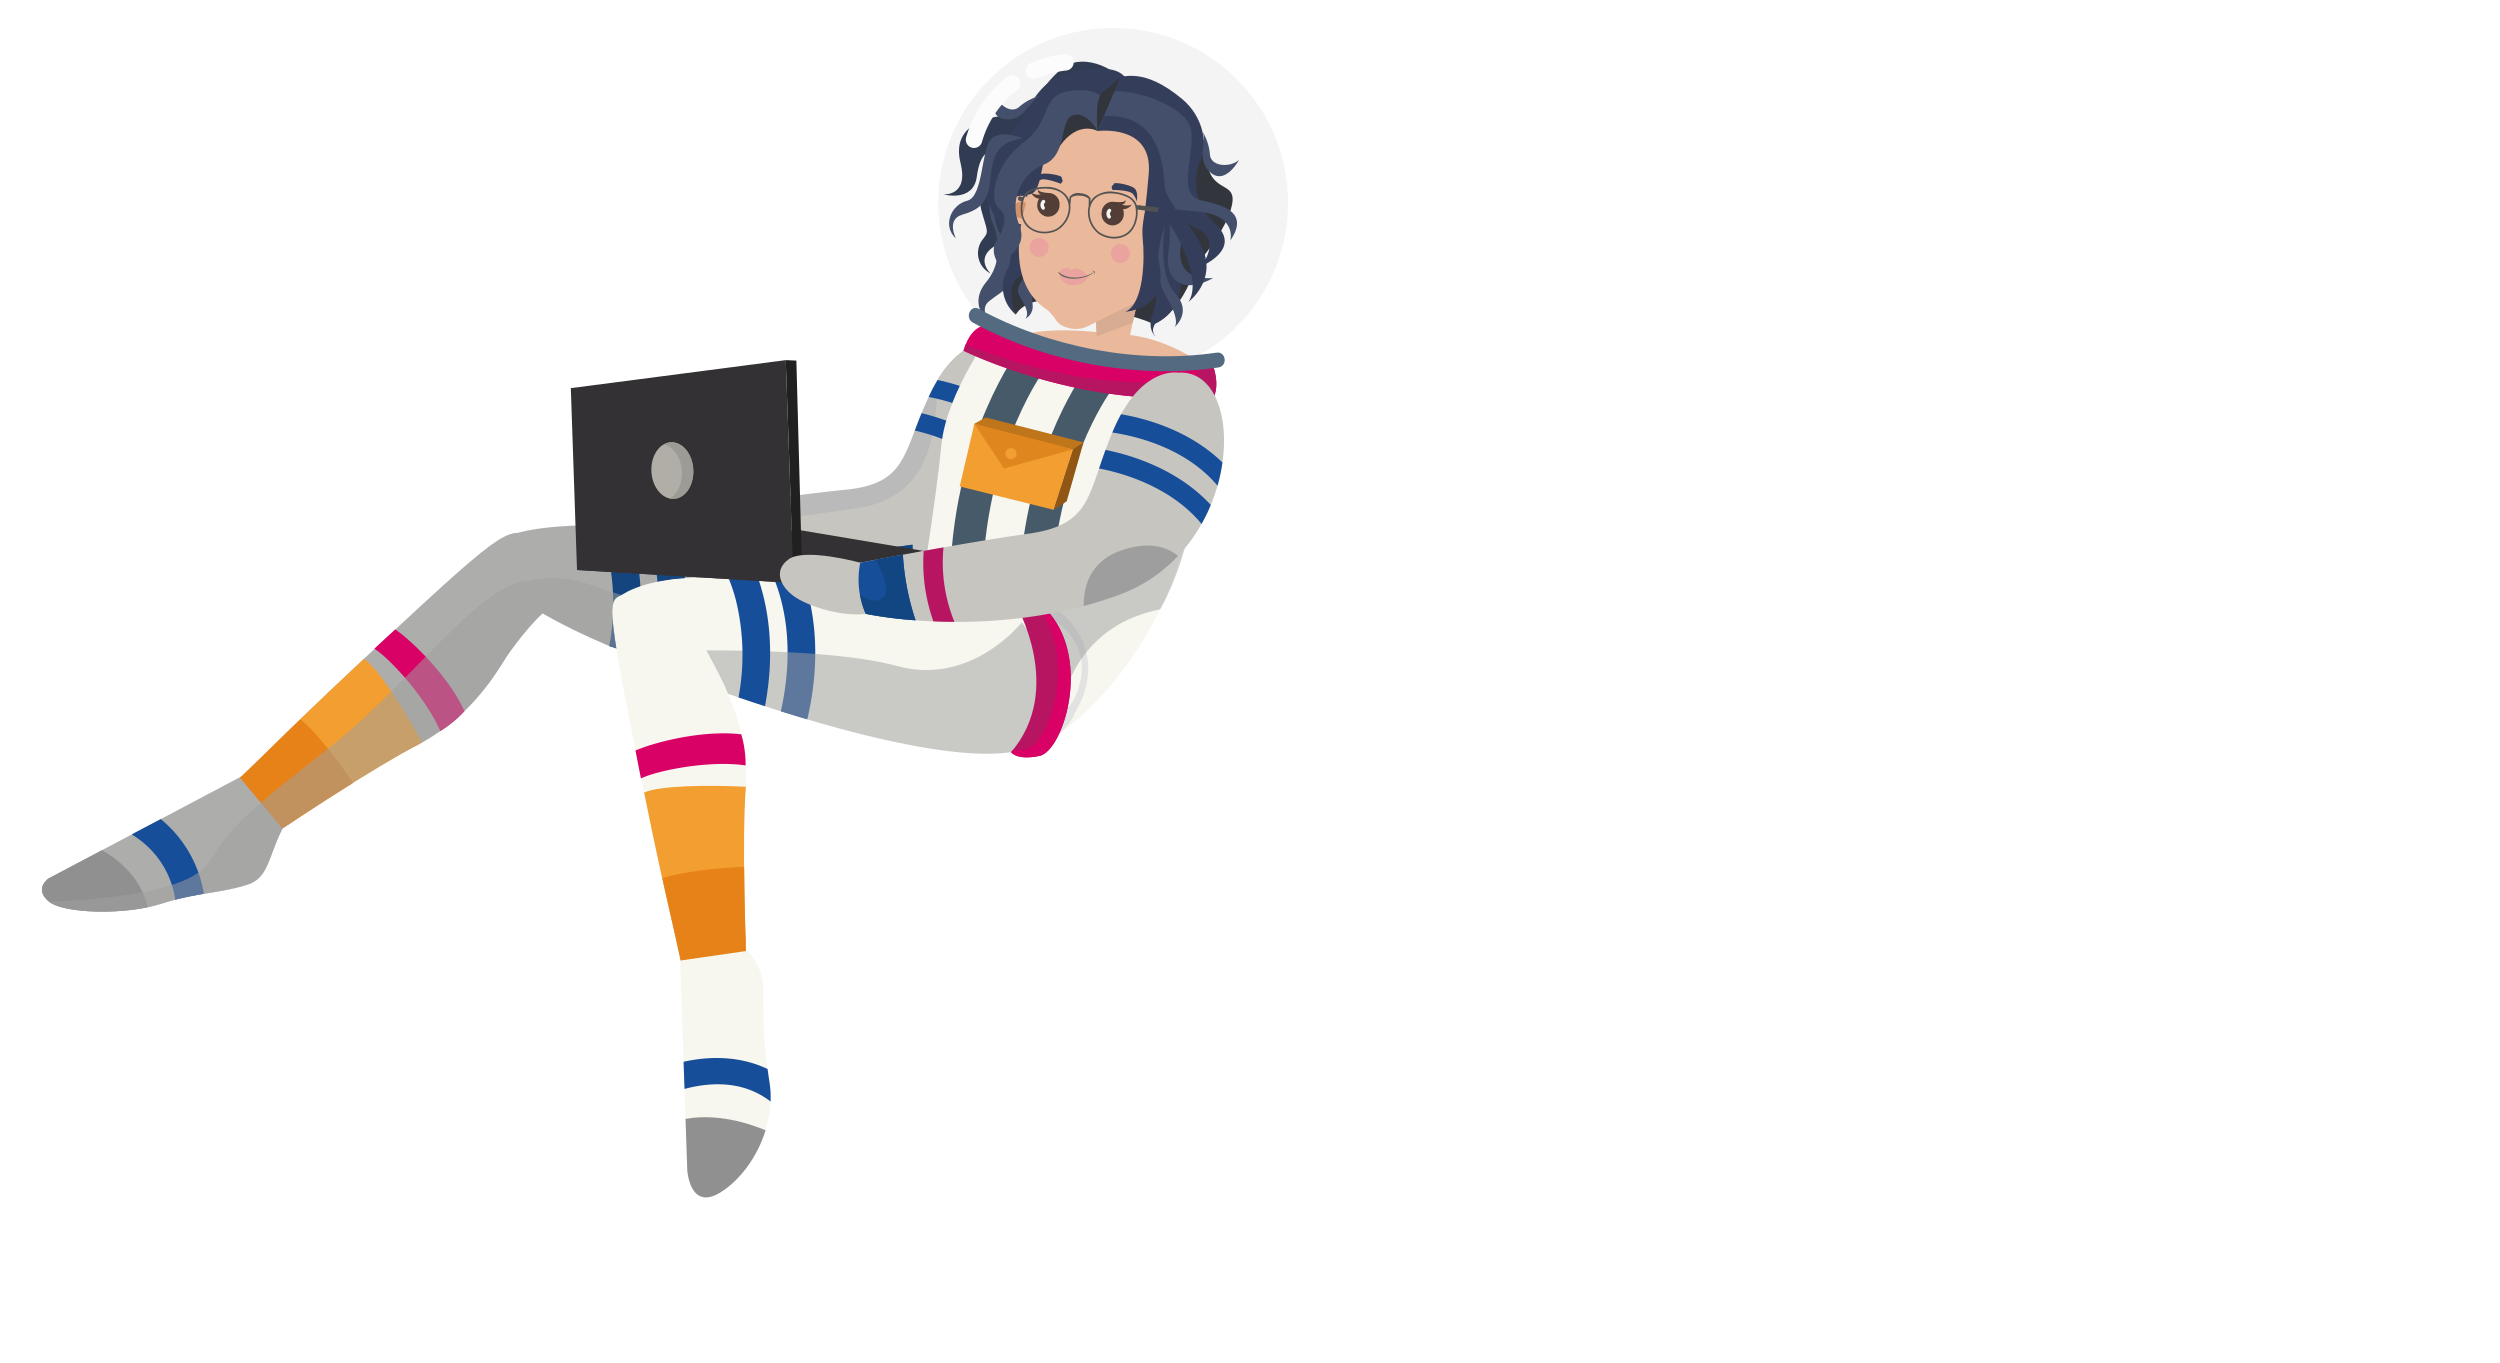 <svg xmlns="http://www.w3.org/2000/svg" xmlns:xlink="http://www.w3.org/1999/xlink" width="536.697" height="292.665" viewBox="0 0 536.697 292.665">
  <defs>
    <filter id="Cordon" x="214.451" y="133.235" width="322.246" height="159.43" filterUnits="userSpaceOnUse">
      <feOffset dy="3" input="SourceAlpha"/>
      <feGaussianBlur stdDeviation="3" result="blur"/>
      <feFlood flood-opacity="0.161"/>
      <feComposite operator="in" in2="blur"/>
      <feComposite in="SourceGraphic"/>
    </filter>
    <linearGradient id="linear-gradient" x1="0.718" y1="0.078" x2="0.037" y2="1" gradientUnits="objectBoundingBox">
      <stop offset="0" stop-color="#fff" stop-opacity="0"/>
      <stop offset="1" stop-color="#fff"/>
    </linearGradient>
    <linearGradient id="linear-gradient-2" x1="0.481" y1="0.416" x2="-0.302" y2="0.882" xlink:href="#linear-gradient"/>
    <filter id="Unión_7" x="0" y="0" width="285.521" height="269.062" filterUnits="userSpaceOnUse">
      <feOffset dy="3" input="SourceAlpha"/>
      <feGaussianBlur stdDeviation="3" result="blur-2"/>
      <feFlood flood-opacity="0.584"/>
      <feComposite operator="in" in2="blur-2"/>
      <feComposite in="SourceGraphic"/>
    </filter>
  </defs>
  <g id="Astronauta_con_cordon" data-name="Astronauta con cordon" transform="translate(15573.653 -9461.92)">
    <!-- <g transform="matrix(1, 0, 0, 1, -15573.65, 9461.92)" filter="url(#Cordon)">
      <path id="Cordon-2" data-name="Cordon" d="M-15347.381,9347.729s11.472,82.254,42.7,26c15.724-37.544,18.935-50.129,45-21.141,19.145,19.326,146.763,136.508,210.642,118.586" transform="translate(15573.65 -9194.92)" fill="none" stroke="#f7f7f0" stroke-linecap="round" stroke-width="5"/>
    </g> -->
    <g id="Astronauta_solita">
      <g id="Grupo_34507" data-name="Grupo 34507" transform="translate(-16064 9025.11)">
        <path id="Trazado_36708" data-name="Trazado 36708" d="M-218.363-899.766-143.8-959.48l22.657,23.8-49.588,29.4Z" transform="translate(830.962 1420.369)" opacity="0.246" fill="url(#linear-gradient)"/>
        <path id="Trazado_36709" data-name="Trazado 36709" d="M-171.724-866.113l92.54-38.691-27.908-42.43-63.361,37.864-4.73,4.565Z" transform="translate(831.184 1423.369)" opacity="0.605" fill="url(#linear-gradient-2)"/>
      </g>
      <g transform="matrix(1, 0, 0, 1, -15573.65, 9461.92)" filter="url(#Unión_7)">
        <path id="Unión_7-2" data-name="Unión 7" d="M14238.923-4288.228v-.014l-.623-18.3-.174-4.987h0l-.757-22.2c-.191-.9-.66-3.1-1.346-6.231-1.435-6.094-3.714-16.159-6.368-29.361q-.309-1.5-.631-3.065c-.019.007-.036.018-.058.025q-.568-2.921-1.172-5.982a.087.087,0,0,1,.021-.011q-.281-1.385-.566-2.82c-1.731-8.647-2.87-14.753-3.562-19.087-.516-.177-1.024-.346-1.522-.516-1.2-.519-2.34-1.028-3.429-1.521a90.284,90.284,0,0,1-10.876-5.5,78.453,78.453,0,0,0-5.475,6.184c-.714.938-1.41,1.886-2.062,2.8-.094.141-.191.281-.281.422a55.5,55.5,0,0,1-8.965,11.6,23.633,23.633,0,0,1-5.189,4.27,53.085,53.085,0,0,1-6.336,3.754c-3.854,2.124-8.272,4.786-12.376,7.346l.007.011c-3.963,2.47-7.781,4.937-10.6,6.78-.094.065-.191.126-.281.188h0c-1.309.858-2.383,1.568-3.134,2.07-.576.378-.959.635-1.11.736-2.441,4.835-2.892,8.568-5.1,10.677a.43.43,0,0,0-.04.036c-.04.04-.079.076-.119.108l-.011.011a.166.166,0,0,0-.028.025l-.011.011c-.012.007-.019.014-.029.021a.041.041,0,0,1-.015.011.1.1,0,0,1-.028.025l-.008.007-.039.032c-.008,0-.011.011-.019.015s-.015.011-.021.018a.069.069,0,0,0-.018.014c-.008.007-.015.011-.022.018a.081.081,0,0,1-.021.015.034.034,0,0,1-.018.014c-.008.007-.015.011-.021.018s-.008,0-.011.007c-.019.014-.04.032-.059.043l-.007.007a.179.179,0,0,1-.028.022.021.021,0,0,0-.012.007.115.115,0,0,1-.028.018.041.041,0,0,1-.015.011c-.007.007-.018.015-.025.022s-.007,0-.011,0c-.032.025-.064.047-.1.069-.008,0-.008.007-.012.011a.134.134,0,0,0-.032.018s-.007,0-.011.007l-.032.022s0,0-.007,0a1.438,1.438,0,0,1-.152.094s0,0-.007,0l-.032.022s-.008,0-.011.007l-.032.018a.014.014,0,0,1-.012,0,1.024,1.024,0,0,1-.115.068h0l-.036.021s-.008,0-.011,0l-.036.021s0,0-.008,0a.318.318,0,0,0-.039.018l-.083.043,0,0a.262.262,0,0,0-.032.014l-.019.007a.189.189,0,0,1-.028.014.077.077,0,0,0-.019.011c-.011,0-.021.011-.032.014s-.011,0-.018.007a.121.121,0,0,1-.033.014s0,0,0,0a.345.345,0,0,0-.076.036c-.007,0-.011,0-.015,0s-.021.011-.032.015l-.021.011-.029.011a.15.15,0,0,1-.024.011l-.025.011-.025.011-.029.011-.05.022a.044.044,0,0,0-.021.007.11.11,0,0,0-.033.014.067.067,0,0,0-.025.007l-.032.011-.021.011-.036.011a.086.086,0,0,0-.018.011.286.286,0,0,0-.058.018.465.465,0,0,0-.065.025.1.1,0,0,0-.032.011.221.221,0,0,1-.029.011l-.039.011-.029.011a.158.158,0,0,0-.036.014.057.057,0,0,0-.025.007c-.014,0-.028.011-.043.015l-.018.007-.047.015a.015.015,0,0,1-.011,0,61.65,61.65,0,0,1-9.25,1.926c-.437.076-.876.151-1.327.234-.108.018-.217.04-.324.058-.364.069-.736.141-1.107.213l-.368.076c-.389.08-.782.166-1.183.252-.1.025-.2.047-.3.068-.422.1-.852.2-1.284.31l-.249.065c-.948.246-1.933.523-2.949.851l-.112.036-.072.022-.032.011a46.954,46.954,0,0,1-20.007.984h0a.021.021,0,0,0-.015,0c-.584-.119-1.129-.256-1.627-.407,0,0-.007,0-.011,0l-.036-.011a.173.173,0,0,1-.039-.014h-.008a6.8,6.8,0,0,1-2.235-1.082s0,0,0,0,0,0-.007,0,0,0,0,0a.1.1,0,0,0-.021-.018,3.44,3.44,0,0,1-1.432-2.344,3.25,3.25,0,0,1,1.334-2.539l20.544-10.869,3.632-1.922,17.24-9.12c.6-.562,2.262-2.146,4.67-4.468,4.436-4.407,11.836-11.63,21.717-20.822q1.113-1.049,2.282-2.138a.431.431,0,0,0-.054-.036q2.19-2.018,4.485-4.133l.019.011c.692-.642,1.392-1.295,2.105-1.955,16.473-15.287,20.9-18.77,24.136-18.766a56.827,56.827,0,0,1,12.431-1.572l-1.006-29.513,46.146-6.015,2.275.1.779,28.849c3.43-.429,6.809-.826,9.83-1.132,10.343-1.046,11.973-5.24,14.817-12.693.444-1.165.916-2.405,1.457-3.725.56-1.36,1.187-2.8,1.926-4.335.051-.1.1-.2.147-.3.012-.021.025-.047.036-.072a.01.01,0,0,1,0-.007c.454-.916.92-1.753,1.385-2.521a19.6,19.6,0,0,1,5.507-6.188c.916-3.217,2.4-4.59,3.624-5.167q-.817-.422-1.615-.858a1.734,1.734,0,0,1,.141-3.083,37.373,37.373,0,0,1-7.486-20.007,37.548,37.548,0,0,1,34.835-40.075,37.552,37.552,0,0,1,40.078,34.839,37.557,37.557,0,0,1-18.781,35.2c1.184-.116,2.358-.256,3.523-.429,2.045-.3,2.438,2.881.4,3.184-.332.047-.66.094-.991.137a12.57,12.57,0,0,1,.516,2.711,6.913,6.913,0,0,1-.375,3.112c3.952,7.544,2.412,22.3-6.395,32.9a57.644,57.644,0,0,1-5.271,13.083l-.044.007c-8.431,17.334-19.775,25.427-21.424,26.538-.071.061-.151.126-.227.188-1.237,2.643-2.77,4.424-4.209,4.724-4.99,1.032-6.079-.815-6.079-.815-.772.116-1.576.2-2.42.256h-.011c-.062,0-.126.011-.191.014h-.007l-.2.011h0c-.032,0-.065,0-.1.007s-.065,0-.1,0h-.008a.851.851,0,0,1-.094,0l-.014,0a.745.745,0,0,0-.094,0c-.036,0-.065,0-.1,0h-.007c-.065,0-.126.007-.194.007h-.019a.824.824,0,0,1-.09,0h0a.808.808,0,0,1-.1,0h-.014c-.065,0-.127.007-.191.007h-.021c-.065,0-.127,0-.187,0a.049.049,0,0,1-.021,0h-.1c-.032,0-.062,0-.094,0h-.015c-.064,0-.133,0-.2,0h-.328a.034.034,0,0,1-.011,0h-.533c-.036,0-.069,0-.1,0h-.237c-.069,0-.134,0-.2,0h-.015a.866.866,0,0,1-.1,0h-.123c-.032,0-.064,0-.1,0h-.021a.633.633,0,0,1-.086,0h-.134a.824.824,0,0,0-.09,0h-.015c-.036,0-.068,0-.1,0h0c-.072,0-.145,0-.22-.007h-.011c-.036,0-.072,0-.1,0h0c-.032,0-.068,0-.1,0h-.022l-.2-.011h-.029c-.032,0-.064,0-.1,0h-.007c-.032,0-.065,0-.1-.007h-.021l-.209-.011h-.019l-.212-.011h-.019c-.036,0-.072,0-.108-.007h0c-.033,0-.065,0-.1,0a.068.068,0,0,1-.025,0c-.036,0-.068,0-.1,0h0a1.009,1.009,0,0,0-.107-.007h-.012c-.032,0-.071,0-.1-.007h-.018c-.032,0-.065,0-.1-.007h-.011c-.036,0-.072-.007-.108-.007h-.014l-.108-.011c-.04,0-.076,0-.115-.007h-.008c-.036,0-.075,0-.111-.007h0c-.036,0-.072,0-.1-.007a.047.047,0,0,1-.021,0c-.076,0-.148-.011-.22-.015h-.015c-.076-.007-.151-.014-.23-.018s-.155-.014-.235-.018l0,0c-12.308-1.01-28.168-5.355-40.616-9.318-.039-.011-.079-.025-.118-.036a.015.015,0,0,0-.011,0l-.083-.029c-3.6-1.147-6.91-2.261-9.759-3.249a49.717,49.717,0,0,1,2.824,8.7,23.641,23.641,0,0,1,.923,6.664,52.358,52.358,0,0,1-.123,7.411c-.2,4.385-.245,9.524-.212,14.345h.014c.044,7,.256,13.732.361,16.617v.021c.014.422.024.761.035,1.006a12.546,12.546,0,0,1,3.732,8.666,106.641,106.641,0,0,0,.905,17.107s0,0,0,0c.122.923.264,1.908.429,2.975l.033.231c0,.029.007.061.011.094a.085.085,0,0,1,0,.025c0,.025.008.051.011.076s0,.036.008.051,0,.036.007.054.008.058.011.086v.018c1.114,9.268-4.136,18.625-10.259,22.635a.07.07,0,0,1-.019.015c-.015.007-.025.018-.039.025s-.033.021-.051.032l-.032.021-.033.022a.071.071,0,0,0-.028.018.309.309,0,0,0-.058.036.067.067,0,0,0-.021.015l-.051.029-.018.011c-.022.015-.044.025-.062.04a.077.077,0,0,0-.019.011c-.021.014-.047.025-.068.04a6.276,6.276,0,0,1-2.733,1q-.127.009-.249.009C14239.376-4282.413,14238.944-4287.921,14238.923-4288.228Z" transform="translate(-14091.38 4539.47)" fill="#fff" opacity="0.411"/>
      </g>
      <g id="Grupo_34492" data-name="Grupo 34492" transform="translate(-16093.63 9084.07) rotate(-4)">
        <g id="Grupo_34006" data-name="Grupo 34006" transform="translate(488 435.767)">
          <path id="Trazado_36551" data-name="Trazado 36551" d="M-80.638-631.44s-3.522-7.051-7.249-7.051-4.281,6.84-4.281,6.84l-1.759,49.186s-.084,8.741,6.644,5.3,13.086-12.98,12.291-22.782-.4-12.98.067-20.132S-80.638-631.44-80.638-631.44Z" transform="translate(227.938 820.812)" fill="#f7f7f0"/>
          <path id="Trazado_36552" data-name="Trazado 36552" d="M-87.282-538.58c4.335-2.219,8.514-6.969,10.727-12.688-7.068-3.49-12.792-4.08-16.976-3.639l-.395,11.029S-94.01-535.136-87.282-538.58Z" transform="translate(227.938 782.225)" fill="#909090"/>
          <path id="Trazado_36553" data-name="Trazado 36553" d="M-74.518-568.121a21.248,21.248,0,0,0,.064-4.007c-.088-1.077-.16-2.069-.219-3-5.766-3.265-12.27-3.654-17.883-2.807l-.209,5.833a30.372,30.372,0,0,1,3.79-.5C-83.136-572.983-78.3-571.476-74.518-568.121Z" transform="translate(227.401 792.992)" fill="#174e9a"/>
          <path id="Trazado_36554" data-name="Trazado 36554" d="M-292.475-709.9l-49.2,21.781s-3.228,1.989-.245,4.876,16.219,4.138,24.139,2.189,13.608-1.376,18.963-2.868,4.49-7.615,10.948-15.5S-282.731-714.216-292.475-709.9Z" transform="translate(343.184 854.444)" fill="#adadac"/>
          <g id="Grupo_33993" data-name="Grupo 33993" transform="translate(142.673 65.543)">
            <path id="Trazado_36555" data-name="Trazado 36555" d="M-8.577-855.527s-7.231-2.261-14.162,9.829-5.925,19.01-19.6,19.432-34.674,2.177-34.674,2.177a17.286,17.286,0,0,0-.019,10.459S-52-805.325-25.457-811.9,5.692-854.948-8.577-855.527Z" transform="translate(77.817 855.695)" fill="#bababa"/>
            <path id="Trazado_36556" data-name="Trazado 36556" d="M14.8-791.3c-7.2,1.623-8.609,7.44-8.85,10.416,2.415-.373,4.862-.854,7.322-1.464a31.138,31.138,0,0,0,12.812-6.571C24.507-790.6,21.149-792.728,14.8-791.3Z" transform="translate(39.085 826.138)" fill="#9e9e9f"/>
            <path id="Trazado_36557" data-name="Trazado 36557" d="M-68.223-798.181c-5.188.382-8.789.683-8.789.683a17.286,17.286,0,0,0-.019,10.459,83.033,83.033,0,0,0,9.937,2.4A51.51,51.51,0,0,1-68.223-798.181Z" transform="translate(77.817 829.103)" fill="#174e9a"/>
            <path id="Trazado_36558" data-name="Trazado 36558" d="M-48.385-799.268c-1.4.092-2.772.185-4.089.277a35.543,35.543,0,0,0,.423,14.451c1.337.2,2.751.394,4.236.563A31.993,31.993,0,0,1-48.385-799.268Z" transform="translate(66.352 829.605)" fill="#b71562"/>
            <path id="Trazado_36561" data-name="Trazado 36561" d="M-67.06-784.641a51.51,51.51,0,0,1-1.129-13.54c-2.242.165-4.186.315-5.672.432.948,2.089,2.58,6.373.766,7.778-1.56,1.209-3.475-.074-4.648-1.15A18.024,18.024,0,0,0-77-787.038,83.033,83.033,0,0,0-67.06-784.641Z" transform="translate(77.783 829.103)" fill="#114682"/>
            <path id="Trazado_36562" data-name="Trazado 36562" d="M-77.491-819.956s19.384-.368,37.762-1.922c16.528-1.4,17.752-16.491,18.848-26.208,0,0,8.448-13.368,16.127-3.065,6.908,9.269,3.089,39-27.874,41.009s-44.253-3.191-44.253-3.191Z" transform="translate(77.666 855.397)" fill="#c7c5c0"/>
            <path id="Trazado_36663" data-name="Trazado 36663" d="M19.023-829.312c-.632,1.281-1.191,2.486-1.715,3.615,4.108,1.244,13.941,4.985,19.5,13.449a35.644,35.644,0,0,0,2.286-3.636C33.006-824.082,23.667-827.863,19.023-829.312Z" transform="translate(33.835 843.496)" fill="#174e9a"/>
            <path id="Trazado_36664" data-name="Trazado 36664" d="M43.859-825.539a35.107,35.107,0,0,0,1.508-4.578C39.438-837.288,31-840.645,25.937-842.1c-.568.808-1.139,1.694-1.707,2.686-.16.279-.311.552-.463.825C28.5-837.348,38.258-833.886,43.859-825.539Z" transform="translate(30.849 849.407)" fill="#174e9a"/>
          </g>
          <g id="Grupo_33994" data-name="Grupo 33994" transform="translate(182.007 76.825)">
            <path id="Trazado_36563" data-name="Trazado 36563" d="M64.584-834.542s-7.231-2.261-14.162,9.829-5.925,19.01-19.6,19.432S-3.851-803.1-3.851-803.1a17.281,17.281,0,0,0-.019,10.459s25.032,8.305,51.574,1.727S78.853-833.963,64.584-834.542Z" transform="translate(4.657 834.71)" fill="#c7c5c0"/>
            <path id="Trazado_36564" data-name="Trazado 36564" d="M87.965-770.314c-7.2,1.622-8.609,7.44-8.85,10.416,2.415-.373,4.862-.854,7.322-1.464a31.131,31.131,0,0,0,12.812-6.572C97.668-769.614,94.31-771.744,87.965-770.314Z" transform="translate(-34.076 805.153)" fill="#9e9e9f"/>
            <path id="Trazado_36565" data-name="Trazado 36565" d="M4.937-777.2c-5.188.382-8.789.683-8.789.683a17.281,17.281,0,0,0-.019,10.459,83.006,83.006,0,0,0,9.937,2.4A51.484,51.484,0,0,1,4.937-777.2Z" transform="translate(4.657 808.118)" fill="#174e9a"/>
            <path id="Trazado_36566" data-name="Trazado 36566" d="M24.775-778.284c-1.4.092-2.772.185-4.088.277a35.531,35.531,0,0,0,.422,14.451c1.337.2,2.751.395,4.236.563A31.994,31.994,0,0,1,24.775-778.284Z" transform="translate(-6.808 808.621)" fill="#b71562"/>
            <path id="Trazado_36567" data-name="Trazado 36567" d="M92.184-808.327c-.632,1.281-1.191,2.486-1.716,3.615,4.108,1.244,13.941,4.984,19.5,13.449a35.533,35.533,0,0,0,2.286-3.636C106.166-803.1,96.828-806.878,92.184-808.327Z" transform="translate(-39.325 822.511)" fill="#174e9a"/>
            <path id="Trazado_36568" data-name="Trazado 36568" d="M117.02-804.554a35.078,35.078,0,0,0,1.509-4.578C112.6-816.3,104.164-819.66,99.1-821.111c-.568.807-1.139,1.694-1.707,2.685-.16.279-.311.552-.463.825C101.657-816.363,111.419-812.9,117.02-804.554Z" transform="translate(-42.312 828.422)" fill="#174e9a"/>
            <path id="Trazado_36569" data-name="Trazado 36569" d="M6.1-763.657A51.484,51.484,0,0,1,4.971-777.2c-2.242.165-4.186.315-5.672.432.948,2.089,2.58,6.373.766,7.778-1.561,1.209-3.475-.074-4.648-1.15a18.029,18.029,0,0,0,.747,4.083A83.006,83.006,0,0,0,6.1-763.657Z" transform="translate(4.623 808.118)" fill="#114682"/>
          </g>
          <g id="Grupo_33995" data-name="Grupo 33995" transform="translate(100.63 98.563)">
            <path id="Trazado_36570" data-name="Trazado 36570" d="M-149.305-780.8l-4.525,2.49s1.871,5.478,23.346,16.616l14.406,5.732s25.2,8.89,40.084,7.791-5.9-18.23-5.9-18.23l-35.926-10.122Z" transform="translate(155.005 788.048)" fill="#adadac"/>
            <path id="Trazado_36571" data-name="Trazado 36571" d="M-82.139-755.626h0c11.012,3.718,17.405-.64,20.821-4.917a9.545,9.545,0,0,0,2.016-2.675,17.231,17.231,0,0,0,1.282-3.2c.043-.125.064-.192.064-.192l-.012,0c2.423-8.979-5.232-14.97-13.088-17.165-8.809-2.462-76.322-16.971-83.865-7.1C-165.024-777.656-102.43-760.274-82.139-755.626Z" transform="translate(156.016 794.277)" fill="#adadac"/>
            <path id="Trazado_36572" data-name="Trazado 36572" d="M-87.061-791.238c-2.16-.293-4.31-.565-6.428-.806a37.37,37.37,0,0,1,1.248,4.79c1.674,8.73.311,17.248-1.686,23.965q2.686,1.055,5.545,2.126C-84.388-774.175-85.269-784.394-87.061-791.238Z" transform="translate(127.308 793.244)" fill="#14457f"/>
            <path id="Trazado_36573" data-name="Trazado 36573" d="M-104.9-793.183c-2.182-.218-4.316-.4-6.375-.538a37.114,37.114,0,0,1,1.344,5.073,49.43,49.43,0,0,1-.876,20.977c1.722.725,3.576,1.491,5.539,2.283C-102.127-777.4-103.15-786.833-104.9-793.183Z" transform="translate(135.331 794.02)" fill="#14457f"/>
          </g>
          <path id="Trazado_36574" data-name="Trazado 36574" d="M13.63-802.311S24.3-781.5,41.986-773.732c0,0,19.386-10.476,29.727-38.608s7.354-38.985,7.354-38.985S62.676-852.219,50.8-855.8s-16.246-6.194-16.246-6.194S23-848.862,21.082-837.28s-7.452,34.969-7.452,34.969" transform="translate(178.209 924.148)" fill="#f7f7f0"/>
          <path id="Trazado_36575" data-name="Trazado 36575" d="M43.781-730.4s-4.381,11.2-23.715,4.834-8.376-34.871,6.316-33.705S53.914-744.837,43.781-730.4Z" transform="translate(180.03 876.672)" fill="#e2e2e2"/>
          <path id="Trazado_36576" data-name="Trazado 36576" d="M-32.076-731.568h0c11.012,3.719,17.405-.64,20.821-4.916a9.544,9.544,0,0,0,2.016-2.675,17.23,17.23,0,0,0,1.282-3.2c.043-.125.064-.193.064-.193l-.012,0c2.423-8.979-5.232-14.97-13.088-17.165-8.809-2.463-76.322-16.971-83.865-7.1C-114.961-753.6-52.367-736.216-32.076-731.568Z" transform="translate(233.499 881.717)" fill="#f7f7f0"/>
          <path id="Trazado_36577" data-name="Trazado 36577" d="M-83.067-737.1s48.394,22.847,69.78,21.193c0,0,6.112-1.2,7.593-12.435s-72.366-15.58-72.366-15.58Z" transform="translate(222.917 869.561)" fill="#f7f7f0"/>
          <path id="Trazado_36578" data-name="Trazado 36578" d="M-37-767.18c-2.16-.293-4.31-.565-6.428-.807a37.386,37.386,0,0,1,1.248,4.79c1.674,8.73.311,17.247-1.686,23.964q2.686,1.056,5.545,2.127C-34.325-750.117-35.206-760.336-37-767.18Z" transform="translate(204.791 880.685)" fill="#174e9a"/>
          <path id="Trazado_36579" data-name="Trazado 36579" d="M-11.505-743.191s-11.674,12.937-27.307,7.481-49.5-6.691-49.5-6.691l6.731,9.637s1.268.571,3.46,1.508c-.248-.851-.511-1.7-.8-2.543,13.961,6.125,46.665,19.508,63.211,18.228a7.572,7.572,0,0,0,3.777-2.586,15.423,15.423,0,0,0,3.212-1.191C-.73-728.311-11.505-743.191-11.505-743.191Z" transform="translate(225.343 869.221)" fill="#a0a09f" opacity="0.52"/>
          <path id="Trazado_36580" data-name="Trazado 36580" d="M-54.839-769.125c-2.182-.218-4.316-.4-6.375-.538a37.114,37.114,0,0,1,1.344,5.073,49.429,49.429,0,0,1-.876,20.977c1.722.725,3.576,1.491,5.539,2.283C-52.064-753.341-53.087-762.775-54.839-769.125Z" transform="translate(212.813 881.46)" fill="#174e9a"/>
          <g id="Grupo_34003" data-name="Grupo 34003" transform="translate(202.155 0)">
            <path id="Trazado_36581" data-name="Trazado 36581" d="M83.114-856.816s-12.355-2.879-19.873-1.329c0,0,11.67,8.981,36.076,7.639C99.317-850.506,91.667-856.449,83.114-856.816Z" transform="translate(-46.884 922.582)" fill="#f2b590"/>
            <path id="Trazado_36582" data-name="Trazado 36582" d="M88.708-886.3s6.209-1.536,10.255-12.151L79.1-919S51.681-903.5,59.555-890.479c0,0,2.238-4.1,10.655-2.161s18.973,5.761,18.5,6.34" transform="translate(-44.523 950.509)" fill="#0a0e16"/>
            <path id="Trazado_36583" data-name="Trazado 36583" d="M101.838-871.177l-2.713,9.532-6.773-.85.235-10.452Z" transform="translate(-60.344 929.214)" fill="#f2b590"/>
            <path id="Trazado_36584" data-name="Trazado 36584" d="M100.286-865.67l-7.9,2.378.217-9.654,9.75.6Z" transform="translate(-60.359 929.214)" fill="#dca484"/>
            <path id="Trazado_36585" data-name="Trazado 36585" d="M116.011-878.446s3.035,6.7.747,8.688-2.826,3.276-1.821,4.616c0,0-1.717-1.545-.446-4.574s1.724-4.823-.049-6.918S115.419-879.538,116.011-878.446Z" transform="translate(-70.286 931.981)" fill="#0d193e"/>
            <path id="Trazado_36586" data-name="Trazado 36586" d="M64.066-881.268s-2.1,2.079-1.773,3.461,2.525,4.247,1.152,5.686a2.975,2.975,0,0,0,1.761-2.841c-.051-2.132.063-2.96,1.056-4.019S65.487-882.2,64.066-881.268Z" transform="translate(-46.43 933.167)" fill="#1f2f52"/>
            <path id="Trazado_36587" data-name="Trazado 36587" d="M118.673-950.392s11.982,5.119,11.7,14.008,6.227,5.608,4.722,11.118-8.53,12.3-8.53,12.3l-8.732-5.835Z" transform="translate(-72.125 965.022)" fill="#0a0e16"/>
            <path id="Trazado_36588" data-name="Trazado 36588" d="M76.7-959.166s-4.86-6.282-11.121-5.68c-5.776.555-9.763,10.563-15.355,10.4s-12.185,1.882-10.857,9.37-4.182,6.524-4.182,6.524,6.335,2.278,7.47-3.272,3.3-5.786,5.747-5.012,16.3-6.66,16.3-6.66Z" transform="translate(-33.913 971.723)" fill="#091531"/>
            <path id="Trazado_36589" data-name="Trazado 36589" d="M53.563-931.836s-5.821,7.145-4.794,12.276,1.4,4.6-.322,6.518a4.858,4.858,0,0,0,1.363,7.214s-2.313-2.433-.288-4.643,4.958-.925,5.339-7.991,6.062-13.861,6.062-13.861Z" transform="translate(-39.559 956.667)" fill="#091531"/>
            <path id="Trazado_36590" data-name="Trazado 36590" d="M50.219-910.94s3.254,7.818-1.969,13.274,1.422,10.324,1.422,10.324-4.135-4.08-1.076-6.175,5.771-2.891,6.427-6.482-6.339-8.781-3.219-14.837S48.631-918.937,50.219-910.94Z" transform="translate(-39.027 950.223)" fill="#1f2f52"/>
            <path id="Trazado_36591" data-name="Trazado 36591" d="M84.525-954.62s1.214-6.2-4.951-6.8-12.432-.311-16.723,6.627S52.771-946.263,51.9-939.276s7.051,13.5,3.617,19.26a7.745,7.745,0,0,0,1.125,9.833s-2.807-7.846,3.116-8.714,15.6,2.784,16.392-10.67S84.525-954.62,84.525-954.62Z" transform="translate(-41.609 970.213)" fill="#0d193e"/>
            <g id="Grupo_33996" data-name="Grupo 33996" transform="translate(14.752 34.636)">
              <circle id="Elipse_641" data-name="Elipse 641" cx="3.066" cy="3.066" r="3.066" fill="#f2b590"/>
              <circle id="Elipse_642" data-name="Elipse 642" cx="1.799" cy="1.799" r="1.799" transform="translate(1.268 1.268)" fill="#d58350"/>
            </g>
            <path id="Trazado_36592" data-name="Trazado 36592" d="M85.123-950.629c-7.747-.909-15.186,3.087-16.931,10.759a14.417,14.417,0,0,0-.331,2.316,87.811,87.811,0,0,1-1.994,8.953c-1,3-5.784,16.352,3.129,22.947a13.783,13.783,0,0,1,1.8,2.5,4.007,4.007,0,0,0,2.117,1.52,5.921,5.921,0,0,0,3.764.267c1.879-.585,8.736-3.832,12.23-4.785s5.317-5.564,6.272-9.061S110.1-947.7,85.123-950.629Z" transform="translate(-47.092 965.19)" fill="#f2b590"/>
            <g id="Grupo_33998" data-name="Grupo 33998" transform="translate(20.148 33.466)">
              <g id="Grupo_33997" data-name="Grupo 33997">
                <path id="Trazado_36593" data-name="Trazado 36593" d="M77.1-910.466a2.445,2.445,0,0,1-2.748,2.1,2.445,2.445,0,0,1-1.972-2.839,2.444,2.444,0,0,1,2.748-2.1A2.446,2.446,0,0,1,77.1-910.466Z" transform="translate(-71.242 914.421)" fill="#32190f"/>
                <path id="Trazado_36594" data-name="Trazado 36594" d="M76.179-911.893a2.309,2.309,0,0,0-1.822-2.395c-1.9-.3-2.449-.524-2.606-1.068,0,0-.12.988.61,1.188a2.821,2.821,0,0,1-2.069-.517,2.207,2.207,0,0,0,1.987,1.479C73.944-913,75.421-912.905,76.179-911.893Z" transform="translate(-70.292 915.356)" fill="#32190f"/>
              </g>
              <path id="Trazado_36595" data-name="Trazado 36595" d="M74.621-910.277a.669.669,0,0,0-.131.893c.267.408-.346.857-.613.447a1.416,1.416,0,0,1,.157-1.82.392.392,0,0,1,.534-.054.381.381,0,0,1,.054.534Z" transform="translate(-71.83 913.293)" fill="#fff"/>
            </g>
            <g id="Grupo_34000" data-name="Grupo 34000" transform="translate(34.895 37.094)">
              <g id="Grupo_33999" data-name="Grupo 33999">
                <path id="Trazado_36596" data-name="Trazado 36596" d="M97.754-905.946a2.445,2.445,0,0,0,1.971,2.839,2.445,2.445,0,0,0,2.748-2.1,2.445,2.445,0,0,0-1.972-2.838A2.445,2.445,0,0,0,97.754-905.946Z" transform="translate(-97.722 908.36)" fill="#32190f"/>
                <path id="Trazado_36597" data-name="Trazado 36597" d="M98.008-906.672a2.309,2.309,0,0,1,2.469-1.72c1.9.3,2.492.253,2.808-.217,0,0-.188.977-.945.944a2.821,2.821,0,0,0,2.127.143,2.208,2.208,0,0,1-2.345.8C100.475-907.042,99.04-907.4,98.008-906.672Z" transform="translate(-97.854 908.609)" fill="#32190f"/>
              </g>
              <path id="Trazado_36598" data-name="Trazado 36598" d="M100.668-904.909a.668.668,0,0,0-.131.892c.266.408-.346.857-.614.447a1.416,1.416,0,0,1,.157-1.82.393.393,0,0,1,.534-.054.382.382,0,0,1,.054.534Z" transform="translate(-98.621 907.184)" fill="#fff"/>
            </g>
            <path id="Trazado_36599" data-name="Trazado 36599" d="M69.744-940.094s-1.655,6.113-2.711,9.707-1.522,5.166-4.645,4.515-4.584-4.645-4.584-4.645Z" transform="translate(-44.37 960.26)" fill="#0d193e"/>
            <path id="Trazado_36600" data-name="Trazado 36600" d="M89.093-942.915s-3.958-2.683-8.3,2.628-3.041-10.427,2.1-9.707S89.948-945.26,89.093-942.915Z" transform="translate(-53.789 964.848)" fill="#0a0e16"/>
            <path id="Trazado_36601" data-name="Trazado 36601" d="M53.788-936.987s-4.614-2.345-6.845-.27-2.484,12.224-6,12.819-5.768,5.021-2.972,7.926c0,0-1.838-4.194,1.618-4.986s5.771-1.759,6.662-7.272S48.433-936.405,53.788-936.987Z" transform="translate(-34.62 959.344)" fill="#1f2f52"/>
            <path id="Trazado_36602" data-name="Trazado 36602" d="M98.484-936.807" transform="translate(-63.179 958.74)" fill="#1f2f52"/>
            <path id="Trazado_36603" data-name="Trazado 36603" d="M98.484-940.67s11.913-.752,10.315,9.818-3.232,14.488-1.366,17.5c2.109,3.406,3.033,13.383-.07,14.955,0,0,8.328-1.893,6.4-12.629s-.735-15.995.741-19.47-.844-15.254-12.409-14.645C102.1-945.139,99.225-945.717,98.484-940.67Z" transform="translate(-63.179 962.603)" fill="#0d193e"/>
            <path id="Trazado_36604" data-name="Trazado 36604" d="M99.418-949.658s-1.716-1.932,1.063-4.393-2.463-2.5,1.82-3.336c2.532-.493,7.232-2.215,15.014,5.3,4.175,4.03,4.709,9.943,3.138,12.939s-3.207,8.65,2.117,14.359-3.724,8.729-3.724,8.729,4.786-5.248-.148-8.011-5.4-5.018-4-12.312S104.622-950.982,99.418-949.658Z" transform="translate(-63.369 968.497)" fill="#0d193e"/>
            <path id="Trazado_36605" data-name="Trazado 36605" d="M77.813-944.563s-1.954-4.388-5-3.762-1.79,8.35-6.857,10.083a9.782,9.782,0,0,0-6.338,12.57c1.786,5.83-4.534,6.485-4.245,9.253,0,0-2.914-3.317-.88-6.091s2.838-5.478,1.049-6.915-1.116-8.937,6.276-13.821,3.435-10.836,12.787-10.3S77.813-944.563,77.813-944.563Z" transform="translate(-42.508 966.497)" fill="#1f2f52"/>
            <path id="Trazado_36606" data-name="Trazado 36606" d="M99.582-947.03s-1.7-4.629,2.584-5.155,16.793,4.114,16.756,9.977-4.045,13.27,1.15,14.7,9.856,3.524,5.54,9.032c0,0,1.265-3.583-2.779-5.6S112.653-924.8,112.4-928.4,114.4-947.385,99.582-947.03Z" transform="translate(-63.533 965.869)" fill="#1f2f52"/>
            <path id="Trazado_36607" data-name="Trazado 36607" d="M121.884-908.464s5.416,5.348,4.03,8.853-1.791,9.08,5.9,9.121c0,0-6.321,3.3-8.717-1.015S125.542-900.411,121.884-908.464Z" transform="translate(-73.998 945.636)" fill="#1f2f52"/>
            <path id="Trazado_36608" data-name="Trazado 36608" d="M98.465-946.3s-.379-7.461,2.038-8.589,4.587-4.291,2.81-.991C102.663-954.675,98.465-946.3,98.465-946.3Z" transform="translate(-63.161 968.236)" fill="#0a0e16"/>
            <path id="Trazado_36609" data-name="Trazado 36609" d="M121.687-921s-3.772,6.993-.759,10.514,7.632,14.754,4.272,18.947c0,0,6.493-4.131,3.758-11.448S120.425-913.1,121.687-921Z" transform="translate(-73.017 951.431)" fill="#0d193e"/>
            <path id="Trazado_36610" data-name="Trazado 36610" d="M120.8-897.269s-2.349,10.2,1.225,14.676-.859,7.378-.859,7.378,1.986-.785-1.2-7.034S120.8-897.269,120.8-897.269Z" transform="translate(-72.547 940.459)" fill="#1f2f52"/>
            <path id="Trazado_36611" data-name="Trazado 36611" d="M139.855-934.038a11.032,11.032,0,0,1,1.354,5.139c-.065,2.7,4.1,3.27,6.155,1.661,0,0-3.316,5.332-6.33,2.253S141.066-931.821,139.855-934.038Z" transform="translate(-82.215 957.46)" fill="#1f2f52"/>
            <path id="Trazado_36612" data-name="Trazado 36612" d="M68.06-954.073a11.037,11.037,0,0,0-4.9,2.067c-2.1,1.7-5.094-1.247-5.074-3.858,0,0-2.2,5.883,2.082,6.388S65.565-953.677,68.06-954.073Z" transform="translate(-44.242 967.551)" fill="#1f2f52"/>
            <path id="Trazado_36613" data-name="Trazado 36613" d="M102.648-914.137s3.633.244,4.282,1.146a3.883,3.883,0,0,1,.73,1.7s.609-2.2-.389-2.973-4.187-1.623-4.282-1.145S102.257-915.305,102.648-914.137Z" transform="translate(-65.046 948.913)" fill="#0d193e"/>
            <path id="Trazado_36614" data-name="Trazado 36614" d="M77.342-918.923s-3.279-1.582-4.289-1.119a3.885,3.885,0,0,0-1.474,1.115s.559-2.216,1.807-2.392,4.443.657,4.289,1.119S78.259-919.744,77.342-918.923Z" transform="translate(-50.74 951.591)" fill="#0d193e"/>
            <g id="Grupo_34002" data-name="Grupo 34002" transform="translate(24.714 50.731)">
              <g id="Grupo_34001" data-name="Grupo 34001" transform="translate(7.327 1.059)">
                <path id="Trazado_36615" data-name="Trazado 36615" d="M92.7-880.344s.655-1.063-.291-.918C92.413-881.262,93.052-881.2,92.7-880.344Z" transform="translate(-92.413 881.275)" fill="#39393a"/>
              </g>
              <path id="Trazado_36616" data-name="Trazado 36616" d="M82.268-879.929a5.814,5.814,0,0,1-2.94-1.377,2.721,2.721,0,0,0,2.826,2.813c2.958.157,3.263-1.865,3.263-1.865" transform="translate(-79.036 882.349)" fill="#f28194" opacity="0.53"/>
              <path id="Trazado_36617" data-name="Trazado 36617" d="M79.171-882.058l-.148-.232a2.3,2.3,0,0,1,1.964-.953s.3-.054.674.466l.12.167s.447-.445.859-.375a4.01,4.01,0,0,1,2.593,1.808,10.3,10.3,0,0,1-4.63-.077A2.9,2.9,0,0,1,79.171-882.058Z" transform="translate(-78.895 883.245)" fill="#f28194" opacity="0.53"/>
              <path id="Trazado_36618" data-name="Trazado 36618" d="M78.785-881.908a4.973,4.973,0,0,0,3.028,1.46,7.646,7.646,0,0,0,4.77-.877s-1.371,1.384-4.7,1.162C81.879-880.162,79.189-880.405,78.785-881.908Z" transform="translate(-78.785 882.627)" fill="#494747"/>
            </g>
            <path id="Trazado_36619" data-name="Trazado 36619" d="M111.927-911.4s-2.814,5.47-2.648,9.971-.727,14.093-4.832,15.49c0,0,8.837.13,8.093-8.878S109.788-898.79,111.927-911.4Z" transform="translate(-65.936 946.995)" fill="#0d193e"/>
            <circle id="Elipse_643" data-name="Elipse 643" cx="2.047" cy="2.047" r="2.047" transform="translate(18.973 43.946)" fill="#f28194" opacity="0.53"/>
            <circle id="Elipse_644" data-name="Elipse 644" cx="2.047" cy="2.047" r="2.047" transform="translate(36.273 46.461)" fill="#f28194" opacity="0.53"/>
            <path id="Trazado_36620" data-name="Trazado 36620" d="M94.856-909.938l-3.756-.671c-.078-.117-.235-.091-.475-.085l-.433-.077c-.509-2.305-3.8-3.023-4.455-3.143a5.45,5.45,0,0,0-4.548.809,4.032,4.032,0,0,0-.852.949l.072-.74-.034-.049c-.016-.032-.366-.97-2.1-1.219a2.45,2.45,0,0,0-2.317.584l-.012.042-.134.712a4.006,4.006,0,0,0-.544-1.132,5.449,5.449,0,0,0-4.136-2.06c-.662-.069-4.022-.313-5.16,1.755-.01.017-.019.036-.028.054-.66-.075-.864-.456-1.04.148-.159.548.278.652.685.706-.584,1.834-.387,4.33.963,5.716a5.212,5.212,0,0,0,3.04,1.487h0a5.974,5.974,0,0,0,3.179-.4,5.868,5.868,0,0,0,3.2-4.618,4.217,4.217,0,0,0,.012-.674l.015,0,.263-1.521a2.705,2.705,0,0,1,1.932-.261,2.659,2.659,0,0,1,1.826.8l-.131,1.539.015,0a4.147,4.147,0,0,0-.178.648,5.9,5.9,0,0,0,1.771,5.35A5.987,5.987,0,0,0,84.432-904a5.221,5.221,0,0,0,3.337-.58c1.69-.952,2.582-3.295,2.534-5.224l4.309.882Zm-22.239,3.061a5.613,5.613,0,0,1-2.982.379,4.857,4.857,0,0,1-2.826-1.389,4.669,4.669,0,0,1-1.161-3.069,6.179,6.179,0,0,1,.641-3.12,3.14,3.14,0,0,1,2.154-1.425,8.3,8.3,0,0,1,2.644-.146c.123.013.245.028.364.045,4.3.619,4.212,3.77,4.151,4.4A5.5,5.5,0,0,1,72.617-906.877Zm16.95-.64a4.665,4.665,0,0,1-1.979,2.617,4.851,4.851,0,0,1-3.1.537,5.6,5.6,0,0,1-2.754-1.2,5.505,5.505,0,0,1-1.645-5c.117-.617.918-3.667,5.222-3.047.118.016.24.037.361.059a8.307,8.307,0,0,1,2.5.885,3.142,3.142,0,0,1,1.666,1.974A6.182,6.182,0,0,1,89.567-907.518Z" transform="translate(-47.635 949.151)" fill="#323232"/>
            <circle id="Elipse_645" data-name="Elipse 645" cx="37.547" cy="37.547" r="37.547" transform="translate(0)" fill="#caccca" opacity="0.209"/>
            <path id="Trazado_36621" data-name="Trazado 36621" d="M47.694-946.432a1.765,1.765,0,0,1-.806-.091,1.767,1.767,0,0,1-1.068-2.26,24.941,24.941,0,0,1,9.744-12.373,1.766,1.766,0,0,1,2.447.509A1.767,1.767,0,0,1,57.5-958.2a21.388,21.388,0,0,0-8.355,10.609A1.766,1.766,0,0,1,47.694-946.432Z" transform="translate(-38.781 970.132)" fill="#fbfcfb"/>
            <path id="Trazado_36622" data-name="Trazado 36622" d="M73.4-963.506a1.769,1.769,0,0,1-1.874-1.157,1.768,1.768,0,0,1,1.065-2.261,24.851,24.851,0,0,1,7.446-1.441,1.767,1.767,0,0,1,1.833,1.7,1.771,1.771,0,0,1-1.7,1.833,21.37,21.37,0,0,0-6.383,1.235A1.779,1.779,0,0,1,73.4-963.506Z" transform="translate(-50.666 973.332)" fill="#fbfcfb"/>
          </g>
          <path id="Trazado_36623" data-name="Trazado 36623" d="M49.208-848.041s-14.234,16.325-17.28,44.733c0,0-.958,2.57-2.441,5.682" transform="translate(170.877 917.699)" fill="none" stroke="#465a69" stroke-linecap="round" stroke-linejoin="round" stroke-width="7"/>
          <path id="Trazado_36624" data-name="Trazado 36624" d="M76.834-836.254S62.946-819.634,60.5-791.168" transform="translate(156.54 912.249)" fill="none" stroke="#465a69" stroke-linecap="round" stroke-linejoin="round" stroke-width="7"/>
          <path id="Trazado_36625" data-name="Trazado 36625" d="M51.2-769.023s8.116,2.348,10.214,22.006c0,0,4.182-14.1,21.418-16.227,0,0,4.837-6.811,8.036-18.576S51.2-769.023,51.2-769.023Z" transform="translate(160.836 888.556)" fill="#a0a09f" opacity="0.52"/>
          <path id="Trazado_36626" data-name="Trazado 36626" d="M14.626-750.159" transform="translate(177.748 872.442)" fill="#d3e5d3"/>
          <path id="Trazado_36627" data-name="Trazado 36627" d="M45.035-862.648s-3.868-1-6.093,5.131c0,0,24.975,14.708,53.009,13.412,0,0,1.473-2.377,0-7.164C91.947-851.27,61.823-851.762,45.035-862.648Z" transform="translate(166.505 924.481)" fill="#d90066"/>
          <path id="Trazado_36628" data-name="Trazado 36628" d="M91.947-847.944s-1.139-.019-3.093-.129a6.917,6.917,0,0,1-.635,3.716c-21.069.974-40.409-7.092-48.719-11.159a13.693,13.693,0,0,0-.559,1.324s24.975,14.708,53.009,13.412C91.951-840.78,93.424-843.157,91.947-847.944Z" transform="translate(166.505 921.155)" fill="#b71562"/>
          <path id="Trazado_36629" data-name="Trazado 36629" d="M42.787-866.646c14.943,9.585,34.277,14.638,51.909,13.28,2.055-.159,1.884-3.361-.179-3.2C77.4-855.25,58.75-860.2,44.249-869.5c-1.74-1.116-3.186,1.75-1.462,2.855Z" transform="translate(165.086 927.738)" fill="#546a80"/>
          <path id="Trazado_36630" data-name="Trazado 36630" d="M49.987-750.46s9.2,18.757-3.264,31.447c0,0,.959,1.917,6.009,1.235s12.481-19.133,4.261-30.443C54.56-751.569,49.987-750.46,49.987-750.46Z" transform="translate(162.908 872.663)" fill="#b71562"/>
          <path id="Trazado_36631" data-name="Trazado 36631" d="M56.993-747.919a5.6,5.6,0,0,0-2.9-2.062c.09.107.183.205.268.322,8.22,11.311.79,29.762-4.261,30.444a13.056,13.056,0,0,1-2.993.1c-.127.135-.253.271-.384.4,0,0,.959,1.917,6.01,1.235S65.213-736.608,56.993-747.919Z" transform="translate(162.908 872.36)" fill="#d90066"/>
          <path id="Trazado_36632" data-name="Trazado 36632" d="M-94.136-770.1s-7.981.514-11.13,2.237-4.694-1.932-.472,31.025,7.029,48.488,7.029,48.488l14-1.034s.341-22.083,1.867-31.227,1.415-17.846-4.559-30.848S-94.136-770.1-94.136-770.1Z" transform="translate(234.591 881.662)" fill="#f7f7f0"/>
          <g id="Grupo_34004" data-name="Grupo 34004" transform="translate(119.386 66.323)">
            <path id="Trazado_36633" data-name="Trazado 36633" d="M-121.129-780.976l48.064-5.261,26.462,6.364-28.345,4.921Z" transform="translate(121.129 822.801)" fill="#333133"/>
            <path id="Trazado_36634" data-name="Trazado 36634" d="M-121.129-812.419l1.4-39.044,46.453-2.781L-74.949-806.4Z" transform="translate(121.129 854.245)" fill="#333133"/>
            <path id="Trazado_36635" data-name="Trazado 36635" d="M-33.565-854.245l2.264.26-2.035,47.416-1.9.172Z" transform="translate(81.415 854.245)" fill="#212021"/>
            <path id="Trazado_36636" data-name="Trazado 36636" d="M-23.053-773.621s-11.6-4.083-15.29-1.806-2.024,6.121,1.087,8.391,9.786,4.767,14.606,4.45S-19.832-774.166-23.053-773.621Z" transform="translate(83.826 818.122)" fill="#c7c5c0"/>
            <path id="Trazado_36637" data-name="Trazado 36637" d="M62.276-838.412s-7.721-2.093-14.544,10.943-5.483,20.294-19.893,21.292-36.494,3.7-36.494,3.7a18.251,18.251,0,0,0,.4,11.036s26.745,7.751,54.482-.261S77.353-838.377,62.276-838.412Z" transform="translate(69.429 846.981)" fill="#c7c5c0"/>
            <path id="Trazado_36638" data-name="Trazado 36638" d="M88.649-769.688c-7.533,2-8.782,8.2-8.916,11.347,2.533-.491,5.095-1.1,7.665-1.84a32.88,32.88,0,0,0,13.252-7.45C98.915-769.341,95.286-771.452,88.649-769.688Z" transform="translate(28.259 815.457)" fill="#9e9e9f"/>
            <path id="Trazado_36639" data-name="Trazado 36639" d="M.589-773.475c-5.459.613-9.245,1.076-9.245,1.076a18.25,18.25,0,0,0,.4,11.036,87.6,87.6,0,0,0,10.58,2.128A54.38,54.38,0,0,1,.589-773.475Z" transform="translate(69.429 816.9)" fill="#174e9a"/>
            <path id="Trazado_36640" data-name="Trazado 36640" d="M21.484-775.251c-1.475.153-2.917.307-4.3.457a37.525,37.525,0,0,0,1.03,15.23c1.418.161,2.918.305,4.491.423A33.778,33.778,0,0,1,21.484-775.251Z" transform="translate(57.344 817.721)" fill="#b71562"/>
            <path id="Trazado_36641" data-name="Trazado 36641" d="M91.312-809.569c-.615,1.377-1.156,2.671-1.664,3.883,4.384,1.146,14.909,4.7,21.116,13.4a37.542,37.542,0,0,0,2.265-3.928C106.275-804.616,96.27-808.228,91.312-809.569Z" transform="translate(23.675 833.589)" fill="#174e9a"/>
            <path id="Trazado_36642" data-name="Trazado 36642" d="M117.664-806.607a37.015,37.015,0,0,0,1.406-4.891c-6.545-7.326-15.58-10.527-20.983-11.853-.567.875-1.133,1.833-1.692,2.9-.157.3-.306.595-.455.889C100.978-818.446,111.417-815.187,117.664-806.607Z" transform="translate(20.766 839.961)" fill="#174e9a"/>
            <path id="Trazado_36643" data-name="Trazado 36643" d="M2.416-759.236A54.38,54.38,0,0,1,.678-773.475c-2.359.265-4.4.5-5.967.685,1.084,2.166,2.979,6.619,1.122,8.175-1.6,1.338-3.669.062-4.951-1.026a19.035,19.035,0,0,0,.953,4.277A87.6,87.6,0,0,0,2.416-759.236Z" transform="translate(69.34 816.9)" fill="#114682"/>
            <ellipse id="Elipse_646" data-name="Elipse 646" cx="6.08" cy="4.501" rx="6.08" ry="4.501" transform="matrix(0.015, -1, 1, 0.015, 17.312, 27.969)" fill="#b0aea6"/>
            <path id="Trazado_36644" data-name="Trazado 36644" d="M-81.571-824.714a3.473,3.473,0,0,0-1.559.358c2.047.591,3.56,3.067,3.517,6.01-.038,2.618-1.3,4.826-3.03,5.657a3.42,3.42,0,0,0,.9.134c2.486.036,4.54-2.657,4.589-6.014S-79.085-824.678-81.571-824.714Z" transform="translate(103.56 840.591)" fill="#9c9b95"/>
          </g>
          <g id="Grupo_34005" data-name="Grupo 34005" transform="translate(202.592 81.588)">
            <path id="Trazado_36645" data-name="Trazado 36645" d="M37.715-823.632,58.523-816.7l-5.092,12.69-19.8-6.422Z" transform="translate(-33.632 824.825)" fill="#f29e31"/>
            <path id="Trazado_36646" data-name="Trazado 36646" d="M77.836-813.177l-4.49,12.369-2.889,1.633,5.092-12.69Z" transform="translate(-50.658 819.991)" fill="#915614"/>
            <path id="Trazado_36647" data-name="Trazado 36647" d="M41.227-823.632l5.651,10.012L62.035-816.7l-14.243-5.625Z" transform="translate(-37.143 824.825)" fill="#e0861e"/>
            <circle id="Elipse_647" data-name="Elipse 647" cx="1.199" cy="1.199" r="1.199" transform="translate(10.263 6.943)" fill="#f29e31"/>
            <path id="Trazado_36648" data-name="Trazado 36648" d="M43.732-825.851l-2.5,1.193,20.808,6.933,2.287-1.312Z" transform="translate(-37.143 825.851)" fill="#bf751a"/>
          </g>
          <path id="Trazado_36649" data-name="Trazado 36649" d="M-100.592-686.567c2.959,22.881,5.455,36.5,5.455,36.5l14.047-2.49s.642-21.591,2.364-33.731C-86.534-687.228-97.2-687.869-100.592-686.567Z" transform="translate(231.02 843.38)" fill="#f29e31"/>
          <path id="Trazado_36650" data-name="Trazado 36650" d="M-102.876-705.035q.388,3.1.753,6.052c4.311-1.645,15.512-2.814,22.617-1.21a23.577,23.577,0,0,0-.457-6.72C-87.5-708.411-97.946-706.762-102.876-705.035Z" transform="translate(232.076 852.718)" fill="#d90066"/>
          <path id="Trazado_36651" data-name="Trazado 36651" d="M-78.875-635.554s.26-8.808.852-18.08c-5.6-.163-14.335.174-17.674,1.307,1.626,10.424,2.644,17.814,2.644,17.814Z" transform="translate(228.757 827.831)" fill="#e68218"/>
          <path id="Trazado_36652" data-name="Trazado 36652" d="M-160.15-753.971s10.186-14,14.921-15.781,6.276-7.759.884-8.624S-160.15-753.971-160.15-753.971Z" transform="translate(258.557 885.498)" fill="#adadac"/>
          <path id="Trazado_36653" data-name="Trazado 36653" d="M-105.143-764.109" transform="translate(233.124 878.892)" fill="#e6e5df"/>
          <path id="Trazado_36654" data-name="Trazado 36654" d="M-329.722-678.089l-11.952,5.291s-3.228,1.989-.245,4.877c2.63,2.545,13.219,3.816,21.117,2.749C-321.723-671.314-325.822-675.466-329.722-678.089Z" transform="translate(343.184 839.12)" fill="#909090"/>
          <path id="Trazado_36655" data-name="Trazado 36655" d="M-299.4-688.84l-6.441,2.852a21.351,21.351,0,0,1,2.742,2.34,19.394,19.394,0,0,1,5.59,12.3c2.24-.416,4.3-.655,6.226-.845A26.3,26.3,0,0,0-299.4-688.84Z" transform="translate(325.918 844.091)" fill="#174e9a"/>
          <path id="Trazado_36656" data-name="Trazado 36656" d="M-188.933-783.373s-.774-6.372-4.116-7.678c-6.623-2.588-4.425-5.646-30.3,15.2s-37.638,31.367-37.638,31.367l8.208,11.387s18.994-11.267,27.586-14.752,15.948-8.134,23.9-20.029S-188.933-783.373-188.933-783.373Z" transform="translate(305.179 892.202)" fill="#adadac"/>
          <path id="Trazado_36657" data-name="Trazado 36657" d="M-232.74-747.026c-17.948,14.5-28.245,23.75-28.245,23.75l9.473,10.666s18.734-10.753,29.98-15.64C-224.818-735.393-229.855-744.817-232.74-747.026Z" transform="translate(305.179 870.994)" fill="#f29e31"/>
          <path id="Trazado_36658" data-name="Trazado 36658" d="M-199.271-757.86q-2.435,1.951-4.762,3.81c3.658,2.812,10.515,11.745,12.867,18.638a23.562,23.562,0,0,0,5.487-3.906C-188.345-746.522-195.219-754.563-199.271-757.86Z" transform="translate(278.847 876.003)" fill="#d90066"/>
          <path id="Trazado_36659" data-name="Trazado 36659" d="M-252.863-701.547s7.641-4.388,15.851-8.737c-2.79-4.855-7.651-12.124-10.364-14.375-8.031,6.841-13.8,11.576-13.8,11.576Z" transform="translate(305.265 860.652)" fill="#e68218"/>
          <path id="Trazado_36660" data-name="Trazado 36660" d="M-213.6-769.293s-4.026-1.635-7.331-3a22.212,22.212,0,0,0-12.044-1.424c-10.421-.675-27.141,20.346-45.2,32.555s-22.254,15.272-27.817,22.955-34.838,5.942-34.838,5.942a3.55,3.55,0,0,0,.293.252c.034.027.073.052.109.078.075.055.152.11.235.165.047.03.1.061.148.091.079.048.16.1.245.143.056.031.115.062.174.092.087.045.176.09.268.133.063.03.127.06.193.09.1.043.2.085.3.128l.205.085c.109.043.222.084.335.126.069.025.135.051.206.075.134.047.274.093.416.138l.163.054c.2.061.4.119.6.177.074.021.151.039.225.06.139.036.277.074.42.109l.294.07c.126.029.252.059.381.087l.332.071c.122.026.244.051.368.075l.362.07.36.065c.129.023.258.045.389.067l.35.056c.139.021.277.043.419.064l.324.045c.154.021.308.042.464.062l.116.014q.63.078,1.28.142l.137.013c.191.018.385.034.579.051l.237.019q.286.023.574.041l.247.017.585.033.236.011q.3.015.6.025l.215.007q.316.01.634.017l.138,0c1.278.022,2.56,0,3.815-.074l.113-.007q.332-.02.66-.045l.157-.012q.321-.025.638-.054l.157-.015q.321-.031.637-.067l.119-.014a30.285,30.285,0,0,0,3.687-.643c1.039-.256,2.038-.466,3-.646.527-.1,1.042-.184,1.55-.264l.307-.047q.607-.092,1.2-.171l.37-.049q.568-.073,1.12-.135l.33-.038c.452-.05.9-.1,1.337-.14a57.244,57.244,0,0,0,9.746-1.379c4.4-1.225,4.6-5.574,8.111-11.459.8-.461,8.036-4.594,15.775-8.693l-.008-.013c4.283-2.273,8.885-4.626,12.885-6.478a52.7,52.7,0,0,0,6.551-3.287h0a23.569,23.569,0,0,0,5.487-3.907v0a53.661,53.661,0,0,0,8.708-9.5l0,.012c.045-.067.093-.135.139-.2.267-.366.535-.737.8-1.119a70.232,70.232,0,0,1,8.549-8.967,105.238,105.238,0,0,0,15.262,8.594s-.094-1.122-.354-6.187S-213.6-769.293-213.6-769.293Z" transform="translate(342.096 883.464)" fill="#a0a09f" opacity="0.52"/>
        </g>
      </g>
    </g>
  </g>
</svg>
